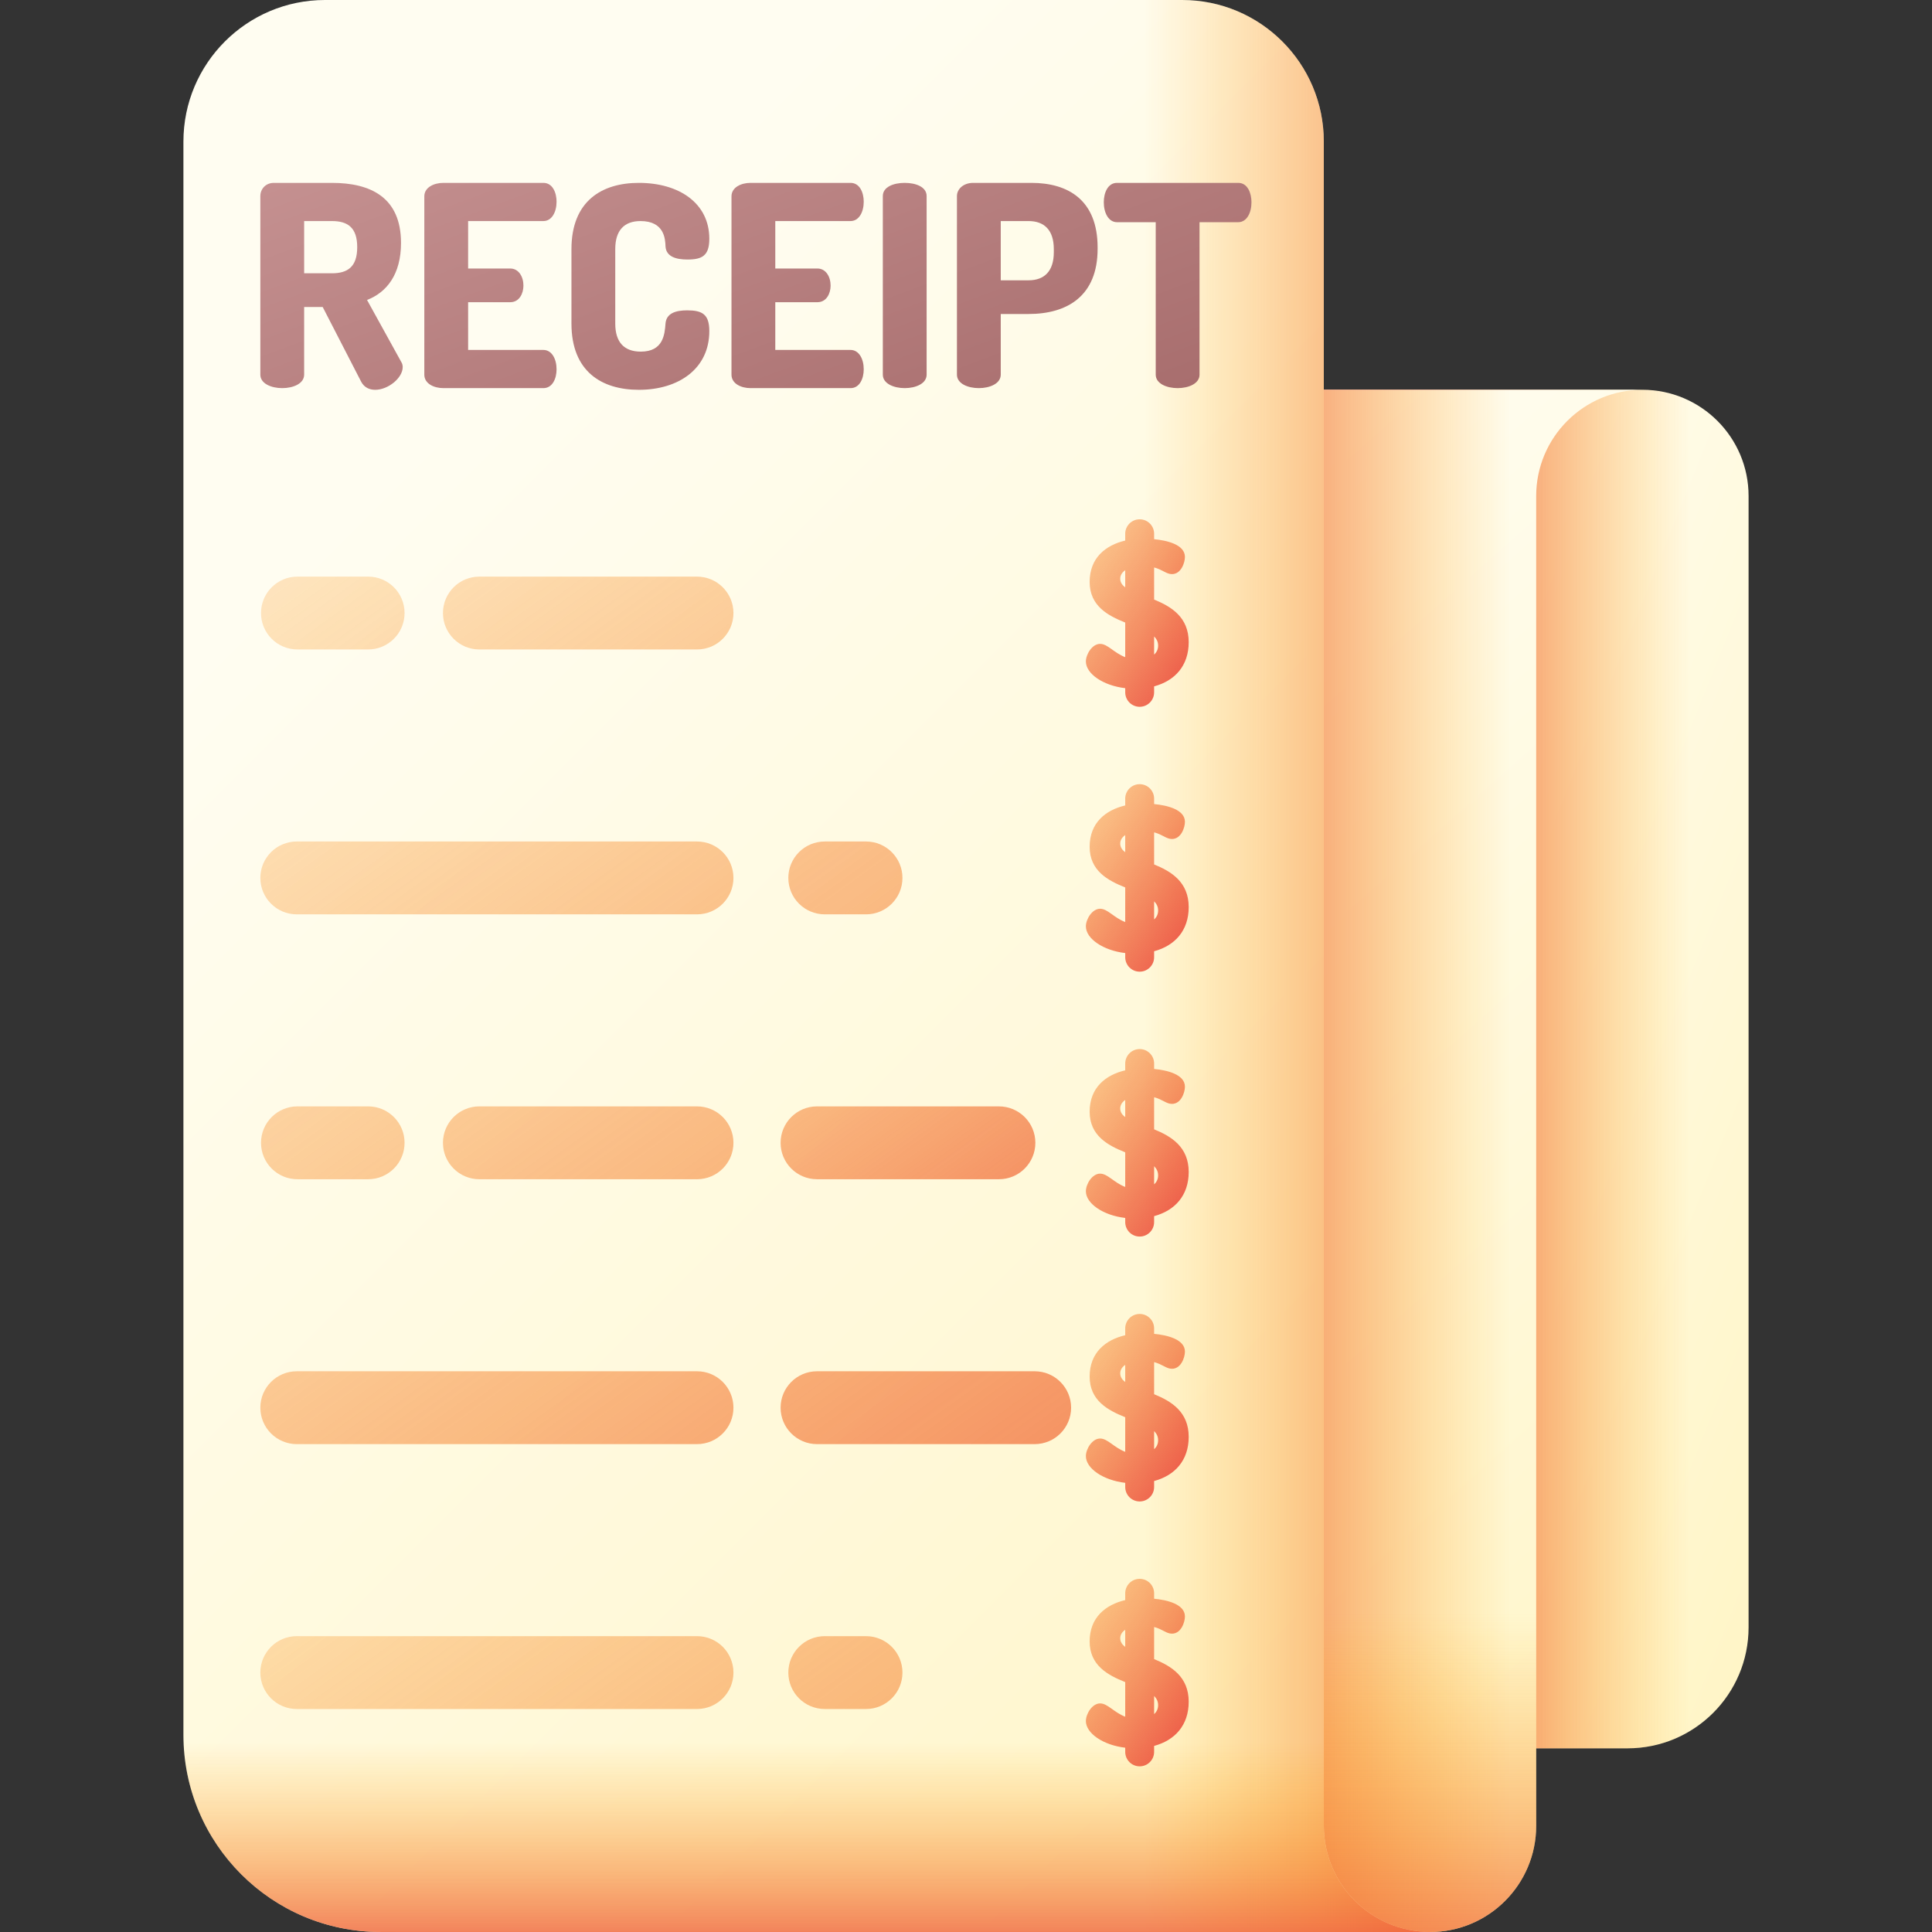 <svg id="Capa_1" enable-background="new 0 0 510 510" height="512" viewBox="0 0 510 510" width="512" xmlns="http://www.w3.org/2000/svg" xmlns:xlink="http://www.w3.org/1999/xlink"><rect x="0" y="0" width="510" height="510" fill="#333333" stroke="none"/><linearGradient id="lg1"><stop offset="0" stop-color="#fffdf1"/><stop offset="1" stop-color="#fff5c6"/></linearGradient><linearGradient id="SVGID_1_" gradientUnits="userSpaceOnUse" x1="316.16" x2="496.082" xlink:href="#lg1" y1="288.778" y2="360.921"/><linearGradient id="lg2"><stop offset="0" stop-color="#fea613" stop-opacity="0"/><stop offset=".183" stop-color="#fc9b19" stop-opacity=".183"/><stop offset=".509" stop-color="#f57d28" stop-opacity=".509"/><stop offset=".936" stop-color="#eb4c40" stop-opacity=".936"/><stop offset="1" stop-color="#e94444"/></linearGradient><linearGradient id="SVGID_00000005261066394201039940000008266493741503900322_" gradientUnits="userSpaceOnUse" x1="446" x2="375.02" xlink:href="#lg2" y1="282.202" y2="282.202"/><linearGradient id="SVGID_00000044888437833411600320000010383816737128496792_" gradientUnits="userSpaceOnUse" x1="200.512" x2="437.104" xlink:href="#lg1" y1="229.162" y2="496.086"/><linearGradient id="SVGID_00000178189029445847323980000000175859622680249516_" gradientUnits="userSpaceOnUse" x1="398.667" x2="311.908" xlink:href="#lg2" y1="306.45" y2="306.45"/><linearGradient id="SVGID_00000029752957953721702020000017483496044079361152_" gradientUnits="userSpaceOnUse" x1="313.786" x2="313.786" xlink:href="#lg2" y1="426" y2="546.696"/><linearGradient id="SVGID_00000043426222042457901030000004010812997009058969_" gradientUnits="userSpaceOnUse" x1="86.92" x2="421.186" xlink:href="#lg1" y1="138.689" y2="472.956"/><linearGradient id="SVGID_00000065768869107554602720000008238959016729224064_" gradientTransform="matrix(0 -1 1 0 0 510)" gradientUnits="userSpaceOnUse" x1="255.003" x2="255.003" xlink:href="#lg2" y1="301.968" y2="405.059"/><linearGradient id="SVGID_00000074399606381617796530000017070674738593801612_" gradientUnits="userSpaceOnUse" x1="212.952" x2="212.952" xlink:href="#lg2" y1="460" y2="525.608"/><linearGradient id="SVGID_00000104696922804843659530000009715089943751901599_" gradientUnits="userSpaceOnUse" x1="82.74" x2="368.073" xlink:href="#lg2" y1="37.522" y2="432.189"/><linearGradient id="SVGID_00000153704173322082822740000015497205427315370896_" gradientUnits="userSpaceOnUse" x1="22.325" x2="307.659" xlink:href="#lg2" y1="81.2" y2="475.867"/><linearGradient id="SVGID_00000180343441270710577680000002713769667814138770_" gradientUnits="userSpaceOnUse" x1="250.82" x2="323.153" xlink:href="#lg2" y1="197.863" y2="246.863"/><linearGradient id="SVGID_00000165231316697516532010000007430973522876959374_" gradientUnits="userSpaceOnUse" x1="82.74" x2="368.073" xlink:href="#lg2" y1="247.291" y2="641.957"/><linearGradient id="SVGID_00000044177794954843274950000011465004361085046149_" gradientUnits="userSpaceOnUse" x1="22.325" x2="307.659" xlink:href="#lg2" y1="290.969" y2="685.635"/><linearGradient id="SVGID_00000000925831757186623150000009543374459952568741_" gradientUnits="userSpaceOnUse" x1="250.82" x2="323.153" xlink:href="#lg2" y1="407.632" y2="456.632"/><linearGradient id="SVGID_00000005956485494062977040000017614580855477670807_" gradientUnits="userSpaceOnUse" x1="20.162" x2="305.495" xlink:href="#lg2" y1="114.793" y2="509.46"/><linearGradient id="SVGID_00000145765422892621847110000004747526003627352980_" gradientUnits="userSpaceOnUse" x1="-24.117" x2="261.216" xlink:href="#lg2" y1="146.806" y2="541.473"/><linearGradient id="SVGID_00000161608457556647141560000001569612013944317332_" gradientUnits="userSpaceOnUse" x1="138.116" x2="304.693" xlink:href="#lg2" y1="161.187" y2="391.593"/><linearGradient id="SVGID_00000161604595437693769010000002711307262146519180_" gradientUnits="userSpaceOnUse" x1="250.82" x2="323.153" xlink:href="#lg2" y1="267.786" y2="316.786"/><linearGradient id="SVGID_00000034785261543917369780000007893351092452649645_" gradientUnits="userSpaceOnUse" x1="-12.177" x2="273.156" xlink:href="#lg2" y1="173.323" y2="567.99"/><linearGradient id="SVGID_00000150082334978224990040000006130300415594005123_" gradientUnits="userSpaceOnUse" x1="62.186" x2="347.519" xlink:href="#lg2" y1="119.561" y2="514.227"/><linearGradient id="SVGID_00000176721368198509242660000000077295544431153053_" gradientUnits="userSpaceOnUse" x1="250.82" x2="323.153" xlink:href="#lg2" y1="337.709" y2="386.709"/><linearGradient id="SVGID_00000098208695128217381930000009342813625106729399_" gradientUnits="userSpaceOnUse" x1="250.82" x2="323.153" xlink:href="#lg2" y1="127.94" y2="176.94"/><linearGradient id="SVGID_00000119835539121599989940000002392960669397744561_" gradientUnits="userSpaceOnUse" x1="54.664" x2="339.997" xlink:href="#lg2" y1="22.67" y2="417.337"/><linearGradient id="SVGID_00000116946490741093782770000008275346945283500686_" gradientUnits="userSpaceOnUse" x1="10.385" x2="295.718" xlink:href="#lg2" y1="54.683" y2="449.349"/><linearGradient id="lg3"><stop offset="0" stop-color="#c59191"/><stop offset="1" stop-color="#9b5e5e"/></linearGradient><linearGradient id="SVGID_00000095334287224292034290000004012431649843438265_" gradientUnits="userSpaceOnUse" x1="73.817" x2="144.314" xlink:href="#lg3" y1="43.718" y2="232.708"/><linearGradient id="SVGID_00000172434524480729872030000018418220206853907602_" gradientUnits="userSpaceOnUse" x1="112.21" x2="182.707" xlink:href="#lg3" y1="29.396" y2="218.387"/><linearGradient id="SVGID_00000157307350389402042340000001841565889430107051_" gradientUnits="userSpaceOnUse" x1="147.156" x2="217.652" xlink:href="#lg3" y1="16.361" y2="205.352"/><linearGradient id="SVGID_00000158741893058876625680000013515083637035070084_" gradientUnits="userSpaceOnUse" x1="183.391" x2="253.887" xlink:href="#lg3" y1="2.845" y2="191.835"/><linearGradient id="SVGID_00000111155652207699106650000001751515336021333650_" gradientUnits="userSpaceOnUse" x1="208.322" x2="278.818" xlink:href="#lg3" y1="-6.455" y2="182.536"/><linearGradient id="SVGID_00000024715581734281906850000017470139862702358966_" gradientUnits="userSpaceOnUse" x1="235.12" x2="305.617" xlink:href="#lg3" y1="-16.451" y2="172.54"/><linearGradient id="SVGID_00000103261503281537935970000017738254818200326567_" gradientUnits="userSpaceOnUse" x1="277.471" x2="347.968" xlink:href="#lg3" y1="-32.249" y2="156.742"/><g><g><g><path d="m461.582 429.587v-298.65c0-15.488-12.556-28.044-28.044-28.044h-272.987v358.617h269.108c17.63.001 31.923-14.292 31.923-31.923z" fill="url(#SVGID_1_)"/></g><path d="m433.538 102.894h-272.987v358.617h269.108c17.631 0 31.923-14.292 31.923-31.923v-298.65c0-15.488-12.556-28.044-28.044-28.044z" fill="url(#SVGID_00000005261066394201039940000008266493741503900322_)"/><g><g><path d="m146.208 102.9c-23.044 0-41.724 18.68-41.724 41.724v365.376h273c15.489 0 28.031-12.555 28.031-28.044l.001-351.022c0-15.483 12.551-28.034 28.034-28.034z" fill="url(#SVGID_00000044888437833411600320000010383816737128496792_)"/><path d="m146.208 102.9c-23.044 0-41.724 18.68-41.724 41.724v365.376h273c15.489 0 28.031-12.555 28.031-28.044l.001-351.022c0-15.483 12.551-28.034 28.034-28.034z" fill="url(#SVGID_00000178189029445847323980000000175859622680249516_)"/><path d="m222.053 264.478v245.516h155.432c15.486 0 28.034-12.549 28.034-28.034v-217.482z" fill="url(#SVGID_00000029752957953721702020000017483496044079361152_)"/><g><path d="m349.451 37.379v444.58c0 15.483 12.551 28.034 28.034 28.034h-277.031c-28.739 0-52.036-23.297-52.036-52.036v-420.578c0-20.644 16.735-37.379 37.379-37.379h226.274c20.644 0 37.38 16.735 37.38 37.379z" fill="url(#SVGID_00000043426222042457901030000004010812997009058969_)"/><path d="m199.542 509.994h177.943c-15.483 0-28.034-12.551-28.034-28.034v-444.581c0-20.644-16.736-37.379-37.379-37.379h-112.53z" fill="url(#SVGID_00000065768869107554602720000008238959016729224064_)"/></g></g></g></g><path d="m48.418 310.239v147.718c0 28.739 23.297 52.036 52.036 52.036h277.031c-15.483 0-28.034-12.551-28.034-28.034v-171.72z" fill="url(#SVGID_00000074399606381617796530000017070674738593801612_)"/><g><g><g><path d="m217.713 241.365h10.897c5.31 0 9.615-4.305 9.615-9.615s-4.305-9.615-9.615-9.615h-10.897c-5.31 0-9.615 4.305-9.615 9.615 0 5.311 4.305 9.615 9.615 9.615z" fill="url(#SVGID_00000104696922804843659530000009715089943751901599_)"/><path d="m78.34 241.365h105.657c5.311 0 9.615-4.305 9.615-9.615s-4.305-9.615-9.615-9.615h-105.657c-5.31 0-9.615 4.305-9.615 9.615s4.305 9.615 9.615 9.615z" fill="url(#SVGID_00000153704173322082822740000015497205427315370896_)"/></g><path d="m313.786 239.443c0-6.603-4.587-9.396-9.128-11.254v-8.469c2.248.585 3.22 1.757 4.705 1.757 2.433 0 3.428-3.04 3.428-4.533 0-3.229-4.631-4.355-8.133-4.693v-1.433c0-2.107-1.708-3.815-3.815-3.815-2.106 0-3.814 1.708-3.814 3.815v1.8c-5.143 1.201-9.391 4.559-9.391 10.904 0 6.314 4.753 8.885 9.391 10.741v9.135c-2.983-1.144-4.647-3.512-6.627-3.512-2.101 0-3.759 2.764-3.759 4.643 0 3.236 4.536 6.372 10.386 7.054v1.1c0 2.107 1.708 3.815 3.814 3.815 2.107 0 3.815-1.708 3.815-3.815v-1.576c5.492-1.476 9.128-5.454 9.128-11.664zm-18.077-16.751c0-.827.409-1.633 1.32-2.243v4.521c-.822-.62-1.32-1.344-1.32-2.278zm8.949 20.016v-4.784c.661.66 1.057 1.437 1.057 2.403 0 1.033-.407 1.808-1.057 2.381z" fill="url(#SVGID_00000180343441270710577680000002713769667814138770_)"/></g><g><g><path d="m217.713 451.134h10.897c5.31 0 9.615-4.305 9.615-9.615s-4.305-9.615-9.615-9.615h-10.897c-5.31 0-9.615 4.305-9.615 9.615s4.305 9.615 9.615 9.615z" fill="url(#SVGID_00000165231316697516532010000007430973522876959374_)"/><path d="m78.34 451.134h105.657c5.311 0 9.615-4.305 9.615-9.615s-4.305-9.615-9.615-9.615h-105.657c-5.31 0-9.615 4.305-9.615 9.615s4.305 9.615 9.615 9.615z" fill="url(#SVGID_00000044177794954843274950000011465004361085046149_)"/></g><path d="m313.786 449.212c0-6.603-4.587-9.396-9.128-11.254v-8.469c2.248.585 3.22 1.757 4.705 1.757 2.433 0 3.428-3.04 3.428-4.533 0-3.229-4.631-4.355-8.133-4.693v-1.433c0-2.107-1.708-3.815-3.815-3.815-2.106 0-3.814 1.708-3.814 3.815v1.8c-5.143 1.201-9.391 4.559-9.391 10.904 0 6.314 4.753 8.885 9.391 10.741v9.135c-2.983-1.144-4.647-3.512-6.627-3.512-2.101 0-3.759 2.764-3.759 4.643 0 3.236 4.536 6.372 10.386 7.054v1.1c0 2.107 1.708 3.815 3.814 3.815 2.107 0 3.815-1.708 3.815-3.815v-1.576c5.492-1.476 9.128-5.455 9.128-11.664zm-18.077-16.751c0-.827.409-1.633 1.32-2.243v4.521c-.822-.62-1.32-1.344-1.32-2.278zm8.949 20.016v-4.784c.661.66 1.057 1.437 1.057 2.403 0 1.033-.407 1.808-1.057 2.381z" fill="url(#SVGID_00000000925831757186623150000009543374459952568741_)"/></g><g><g><path d="m116.928 301.673c0 5.31 4.305 9.615 9.615 9.615h57.454c5.311 0 9.615-4.305 9.615-9.615 0-5.311-4.305-9.615-9.615-9.615h-57.454c-5.31 0-9.615 4.305-9.615 9.615z" fill="url(#SVGID_00000005956485494062977040000017614580855477670807_)"/><path d="m78.515 292.058c-5.311 0-9.615 4.305-9.615 9.615 0 5.311 4.305 9.615 9.615 9.615h18.666c5.31 0 9.615-4.305 9.615-9.615s-4.305-9.615-9.615-9.615z" fill="url(#SVGID_00000145765422892621847110000004747526003627352980_)"/><path d="m263.695 292.058h-48.021c-5.311 0-9.615 4.305-9.615 9.615s4.305 9.615 9.615 9.615h48.021c5.31 0 9.615-4.305 9.615-9.615s-4.305-9.615-9.615-9.615z" fill="url(#SVGID_00000161608457556647141560000001569612013944317332_)"/></g><path d="m313.786 309.366c0-6.603-4.587-9.396-9.128-11.254v-8.469c2.248.585 3.22 1.757 4.705 1.757 2.433 0 3.428-3.04 3.428-4.533 0-3.229-4.631-4.355-8.133-4.693v-1.433c0-2.107-1.708-3.815-3.815-3.815-2.106 0-3.814 1.708-3.814 3.815v1.8c-5.143 1.201-9.391 4.559-9.391 10.904 0 6.314 4.753 8.885 9.391 10.741v9.135c-2.983-1.144-4.647-3.512-6.627-3.512-2.101 0-3.759 2.764-3.759 4.643 0 3.236 4.536 6.372 10.386 7.054v1.1c0 2.107 1.708 3.815 3.814 3.815 2.107 0 3.815-1.708 3.815-3.815v-1.576c5.492-1.476 9.128-5.454 9.128-11.664zm-18.077-16.751c0-.827.409-1.633 1.32-2.243v4.521c-.822-.62-1.32-1.344-1.32-2.278zm8.949 20.016v-4.784c.661.66 1.057 1.437 1.057 2.403 0 1.033-.407 1.808-1.057 2.381z" fill="url(#SVGID_00000161604595437693769010000002711307262146519180_)"/></g><g><g><path d="m78.34 381.211h105.657c5.311 0 9.615-4.305 9.615-9.615s-4.305-9.615-9.615-9.615h-105.657c-5.31 0-9.615 4.305-9.615 9.615s4.305 9.615 9.615 9.615z" fill="url(#SVGID_00000034785261543917369780000007893351092452649645_)"/><path d="m215.674 381.211h57.454c5.31 0 9.615-4.304 9.615-9.615 0-5.31-4.305-9.615-9.615-9.615h-57.454c-5.311 0-9.615 4.305-9.615 9.615-.001 5.311 4.304 9.615 9.615 9.615z" fill="url(#SVGID_00000150082334978224990040000006130300415594005123_)"/></g><path d="m313.786 379.289c0-6.603-4.587-9.396-9.128-11.254v-8.469c2.248.585 3.22 1.757 4.705 1.757 2.433 0 3.428-3.04 3.428-4.533 0-3.229-4.631-4.355-8.133-4.693v-1.433c0-2.107-1.708-3.815-3.815-3.815-2.106 0-3.814 1.708-3.814 3.815v1.8c-5.143 1.201-9.391 4.559-9.391 10.904 0 6.314 4.753 8.885 9.391 10.741v9.135c-2.983-1.144-4.647-3.512-6.627-3.512-2.101 0-3.759 2.764-3.759 4.643 0 3.236 4.536 6.372 10.386 7.054v1.1c0 2.107 1.708 3.815 3.814 3.815 2.107 0 3.815-1.708 3.815-3.815v-1.576c5.492-1.476 9.128-5.454 9.128-11.664zm-18.077-16.751c0-.827.409-1.633 1.32-2.243v4.521c-.822-.62-1.32-1.344-1.32-2.278zm8.949 20.016v-4.784c.661.66 1.057 1.437 1.057 2.403 0 1.033-.407 1.808-1.057 2.381z" fill="url(#SVGID_00000176721368198509242660000000077295544431153053_)"/></g><g><path d="m313.786 169.52c0-6.603-4.587-9.396-9.128-11.254v-8.469c2.248.585 3.22 1.757 4.705 1.757 2.433 0 3.428-3.04 3.428-4.533 0-3.229-4.631-4.355-8.133-4.693v-1.433c0-2.107-1.708-3.815-3.815-3.815-2.106 0-3.814 1.708-3.814 3.815v1.8c-5.143 1.201-9.391 4.559-9.391 10.904 0 6.314 4.753 8.885 9.391 10.741v9.135c-2.983-1.144-4.647-3.512-6.627-3.512-2.101 0-3.759 2.764-3.759 4.643 0 3.236 4.536 6.372 10.386 7.054v1.1c0 2.107 1.708 3.815 3.814 3.815 2.107 0 3.815-1.708 3.815-3.815v-1.576c5.492-1.476 9.128-5.454 9.128-11.664zm-18.077-16.751c0-.827.409-1.633 1.32-2.243v4.521c-.822-.62-1.32-1.344-1.32-2.278zm8.949 20.017v-4.784c.661.66 1.057 1.437 1.057 2.403 0 1.032-.407 1.808-1.057 2.381z" fill="url(#SVGID_00000098208695128217381930000009342813625106729399_)"/><g><g><path d="m116.928 161.828c0 5.31 4.305 9.615 9.615 9.615h57.454c5.311 0 9.615-4.305 9.615-9.615 0-5.311-4.305-9.615-9.615-9.615h-57.454c-5.31-.001-9.615 4.304-9.615 9.615z" fill="url(#SVGID_00000119835539121599989940000002392960669397744561_)"/><path d="m78.515 152.212c-5.311 0-9.615 4.305-9.615 9.615 0 5.311 4.305 9.615 9.615 9.615h18.666c5.31 0 9.615-4.305 9.615-9.615s-4.305-9.615-9.615-9.615z" fill="url(#SVGID_00000116946490741093782770000008275346945283500686_)"/></g></g></g></g><g><path d="m96.89 79.182c5.189-2.002 8.968-6.745 8.968-15.046 0-12.081-8.079-15.862-18.233-15.862h-15.342c-2.149 0-3.558 1.631-3.558 3.484v47.14c0 2.371 2.891 3.557 5.781 3.557s5.781-1.186 5.781-3.557v-17.863h4.892l10.154 19.716c.815 1.556 2.224 2.149 3.706 2.149 3.41 0 7.264-3.113 7.264-6.004 0-.371-.074-.889-.371-1.334zm-9.264-7.041h-7.338v-13.786h7.338c4.151 0 6.67 1.704 6.67 6.893s-2.52 6.893-6.67 6.893z" fill="url(#SVGID_00000095334287224292034290000004012431649843438265_)"/><path d="m143.436 58.355c2.224 0 3.484-2.372 3.484-5.115 0-2.372-1.038-4.966-3.484-4.966h-26.386c-2.52 0-5.04 1.186-5.04 3.558v47.066c0 2.371 2.52 3.557 5.04 3.557h26.386c2.446 0 3.484-2.594 3.484-4.966 0-2.742-1.26-5.114-3.484-5.114h-19.864v-12.6h11.118c2.446 0 3.483-2.372 3.483-4.373 0-2.372-1.259-4.521-3.483-4.521h-11.118v-12.526z" fill="url(#SVGID_00000172434524480729872030000018418220206853907602_)"/><path d="m169.081 58.355c6.3 0 6.523 4.744 6.597 6.67.149 2.668 2.668 3.483 5.781 3.483 3.928 0 5.781-1.038 5.781-5.485 0-9.413-8.005-14.75-18.604-14.75-9.709 0-17.788 4.744-17.788 17.493v19.641c0 12.749 8.079 17.493 17.788 17.493 10.6 0 18.604-5.634 18.604-15.491 0-4.447-1.853-5.485-5.855-5.485-2.965 0-5.485.741-5.707 3.483-.222 2.891-.593 7.412-6.523 7.412-4.299 0-6.744-2.372-6.744-7.412v-19.64c-.001-5.04 2.445-7.412 6.67-7.412z" fill="url(#SVGID_00000157307350389402042340000001841565889430107051_)"/><path d="m224.52 58.355c2.224 0 3.484-2.372 3.484-5.115 0-2.372-1.038-4.966-3.484-4.966h-26.386c-2.52 0-5.04 1.186-5.04 3.558v47.066c0 2.371 2.52 3.557 5.04 3.557h26.386c2.446 0 3.484-2.594 3.484-4.966 0-2.742-1.26-5.114-3.484-5.114h-19.864v-12.6h11.118c2.446 0 3.483-2.372 3.483-4.373 0-2.372-1.259-4.521-3.483-4.521h-11.118v-12.526z" fill="url(#SVGID_00000158741893058876625680000013515083637035070084_)"/><path d="m238.824 48.274c-2.891 0-5.781 1.038-5.781 3.484v47.14c0 2.371 2.891 3.557 5.781 3.557s5.781-1.186 5.781-3.557v-47.14c.001-2.446-2.89-3.484-5.781-3.484z" fill="url(#SVGID_00000111155652207699106650000001751515336021333650_)"/><path d="m272.251 48.274h-15.343c-2.594 0-4.299 1.631-4.299 3.484v47.14c0 2.371 2.891 3.557 5.781 3.557 2.891 0 5.781-1.186 5.781-3.557v-16.01h7.338c10.229 0 18.233-4.744 18.233-17.195v-.371c.001-12.452-7.707-17.048-17.491-17.048zm5.929 18.308c0 5.04-2.52 7.412-6.67 7.412h-7.338v-15.639h7.338c4.151 0 6.67 2.372 6.67 7.412z" fill="url(#SVGID_00000024715581734281906850000017470139862702358966_)"/><path d="m326.875 48.274h-32.02c-2.446 0-3.483 2.669-3.483 5.115 0 2.817 1.26 5.262 3.483 5.262h10.229v40.247c0 2.371 2.891 3.557 5.781 3.557s5.781-1.186 5.781-3.557v-40.247h10.229c2.223 0 3.483-2.446 3.483-5.262 0-2.446-1.037-5.115-3.483-5.115z" fill="url(#SVGID_00000103261503281537935970000017738254818200326567_)"/></g></g></svg>